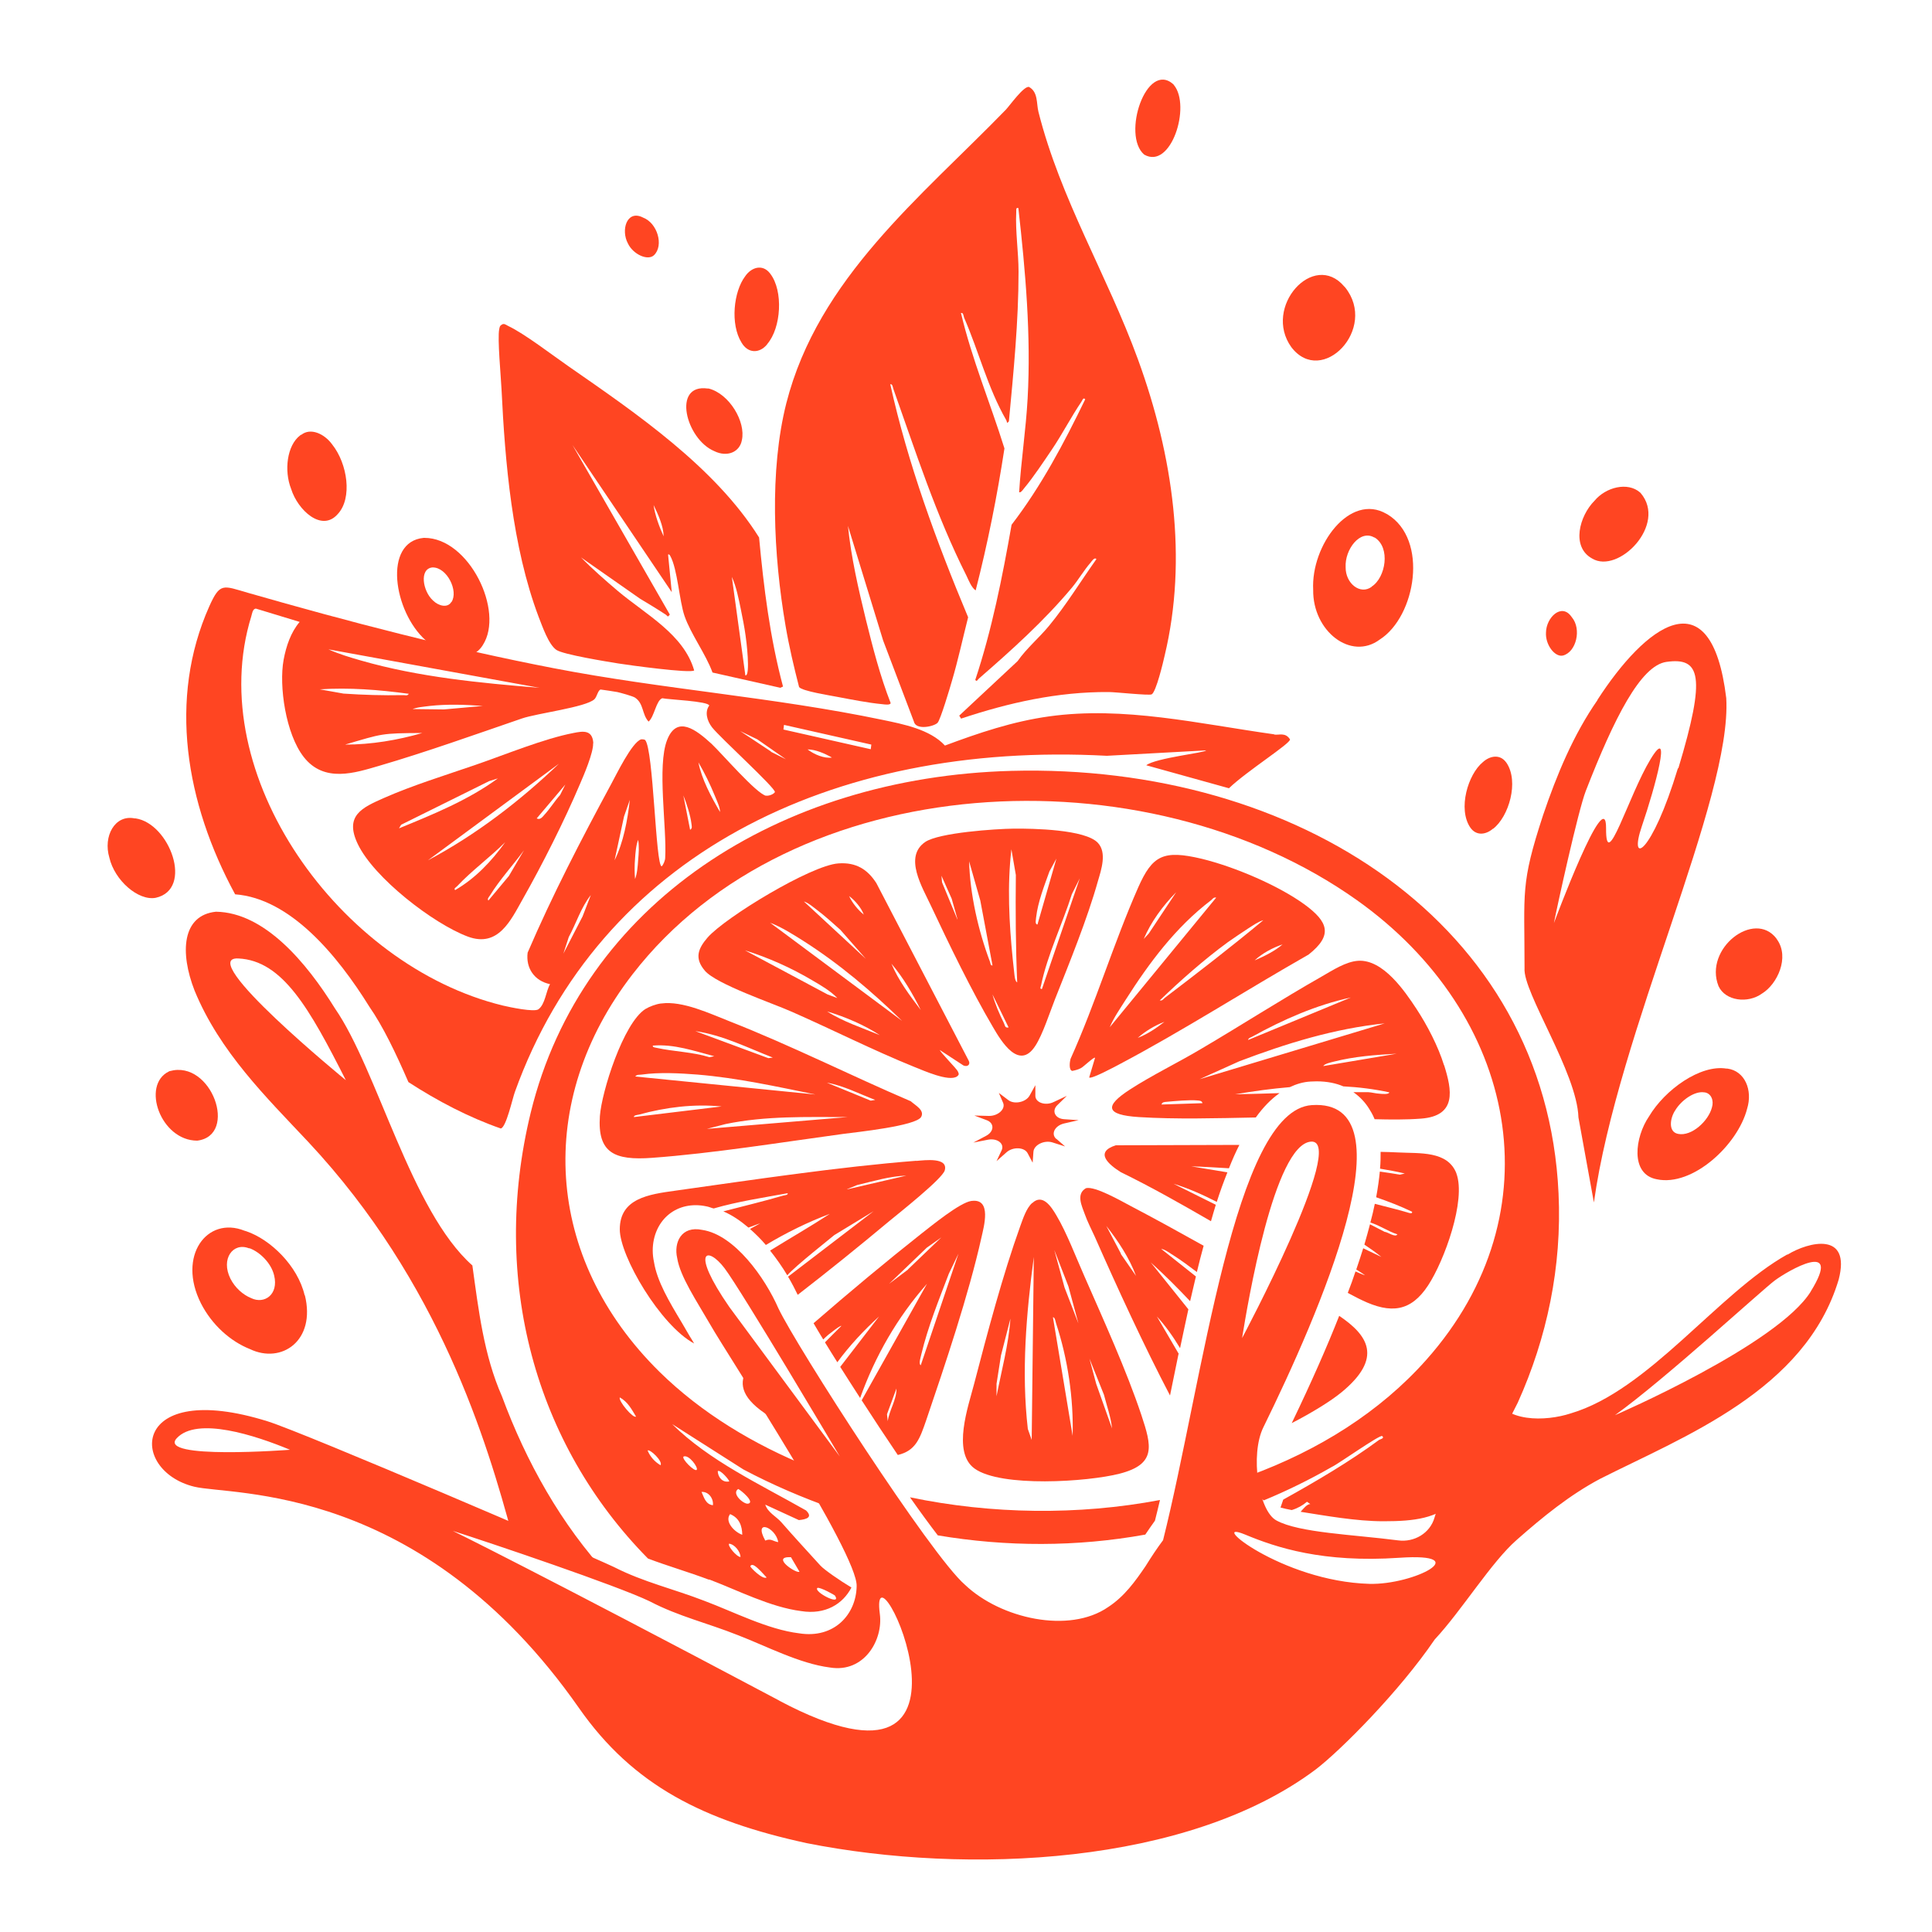 <?xml version="1.0" encoding="UTF-8"?><svg id="Layer_1" xmlns="http://www.w3.org/2000/svg" viewBox="0 0 100 100"><defs><style>.cls-1{fill:#ff4522;}</style></defs><path class="cls-1" d="M69.62,14.87l-.04-.04c-1.59-1.88-4.23,1.07-2.74,3.14,1.58,2.07,4.5-.96,2.78-3.1Z"/><path class="cls-1" d="M7.02,42.36h-.05c-1.03-.21-1.64.93-1.31,2.03.27,1.18,1.5,2.25,2.4,2.08,1.98-.44.72-3.85-1.04-4.11Z"/><path class="cls-1" d="M84.92,25.52l-.03-.03c-.64-.56-1.77-.28-2.36.43-.78.78-1.22,2.39-.12,2.99,1.36.82,3.9-1.76,2.51-3.39Z"/><path class="cls-1" d="M91.95,48.58c-1.15-1.51-3.77.52-3,2.46.35.77,1.52.92,2.26.38.78-.48,1.43-1.86.77-2.79l-.03-.04Z"/><path class="cls-1" d="M8.78,55.44l-.04.02c-1.44.7-.43,3.58,1.47,3.58,2.14-.27.74-4.2-1.42-3.6Z"/><path class="cls-1" d="M77.28,42.9c.82-.63,1.35-2.44.7-3.41l-.03-.04c-.32-.43-.84-.33-1.2,0-.77.63-1.3,2.42-.65,3.38.31.45.81.38,1.18.06Z"/><path class="cls-1" d="M39.71,17.81c.73-.84.84-2.76.16-3.64l-.03-.04c-.38-.47-.95-.3-1.27.17-.6.79-.78,2.48-.19,3.43.33.57.93.58,1.33.09Z"/><path class="cls-1" d="M60.76,4.4l-.03-.04c-1.39-1.23-2.68,2.63-1.51,3.64,1.39.81,2.44-2.51,1.54-3.6Z"/><path class="cls-1" d="M38.4,22.78c.21-.95-.65-2.4-1.72-2.67h-.05c-1.86-.26-1.13,2.62.34,3.24.67.33,1.32.05,1.43-.57Z"/><path class="cls-1" d="M15.58,22.5l-.05.04c-.67.51-.84,1.81-.46,2.77.34,1.09,1.58,2.25,2.41,1.3.77-.82.51-2.61-.29-3.61-.4-.55-1.12-.88-1.6-.49Z"/><path class="cls-1" d="M80.9,33.93c.69-.18.97-1.37.46-1.98l-.03-.04c-.51-.71-1.3.05-1.31.83-.04.63.46,1.29.88,1.19Z"/><path class="cls-1" d="M33.85,13.21c.52-.5.18-1.67-.57-1.95l-.04-.02c-.8-.37-1.11.67-.74,1.36.27.57,1.03.91,1.35.61Z"/><path class="cls-1" d="M21.98,27.84h-.05c-2.12.2-1.56,3.82.1,5.3.9.91,2.36,1.23,2.96.25,1.13-1.75-.71-5.55-3.02-5.55ZM23.36,31.16c-.19.32-.66.21-.95-.08-.53-.48-.72-1.64-.03-1.71h.02c.74,0,1.34,1.22.97,1.79Z"/><path class="cls-1" d="M71.81,26.62l-.04-.02c-1.9-1.11-3.92,1.62-3.8,3.93-.03,2.13,1.95,3.69,3.45,2.57,1.86-1.19,2.54-5.18.39-6.48ZM71,30.37c-.59.44-1.36-.17-1.35-1.01-.05-.91.74-1.97,1.48-1.54h.02c.84.52.57,2.08-.15,2.54Z"/><path class="cls-1" d="M89.42,55.31h-.06c-1.34-.22-3.18,1.08-4.01,2.48-.72,1.05-1,2.99.41,3.25,1.85.39,4.19-1.78,4.67-3.65.3-.97-.12-1.96-1.02-2.08ZM88.61,57.32c-.18.7-1.05,1.51-1.75,1.37-.53-.1-.42-.82-.15-1.22.31-.52,1-1.01,1.5-.93h.02c.34.05.49.42.38.78Z"/><path class="cls-1" d="M15.77,67.05c-.36-1.54-1.78-2.9-3.02-3.32l-.1-.03c-1.93-.77-3.49,1.3-2.25,3.76.57,1.12,1.53,1.97,2.54,2.37,1.63.78,3.42-.43,2.84-2.79ZM13,67.19c-.42-.17-.83-.53-1.07-1-.52-1.04.14-1.9.95-1.58h.04c.52.19,1.12.76,1.27,1.41.24.99-.51,1.5-1.19,1.17Z"/><path class="cls-1" d="M82.69,36.23c-1.24,1.78-2.11,3.86-2.82,5.96-1.18,3.6-.96,3.94-.96,7.92-.1,1.24,2.72,5.41,2.79,7.73l.8,4.4c1.22-8.79,7.16-20.9,6.85-26.11-.78-6.41-4.21-3.71-6.67.1ZM86.85,39.76c-1.37,4.52-2.57,5.06-1.87,3.01.7-2.05,1.59-5.35.45-3.47-1.14,1.88-2.32,5.97-2.3,3.57.02-2.4-2.7,4.91-2.7,4.91.16-.83,1.25-5.81,1.65-6.84,1.47-3.78,2.84-6.49,4.17-6.68,1.76-.25,2.07.7.62,5.51Z"/><path class="cls-1" d="M31.51,81.57c-2.47-2.66-4.28-5.92-5.53-9.3-.94-2.13-1.21-4.47-1.53-6.77-3.19-2.83-4.9-10.1-7.11-13.3-1.47-2.37-3.64-4.97-6.16-5.01-1.76.18-1.88,2.11-1.11,4.08,1.3,3.17,3.72,5.53,5.88,7.83,6.82,7.29,9.26,15.55,10.57,20.39l5,2.09ZM12.34,49.61c2.29.11,3.68,2.59,5.56,6.3,0,0-7.85-6.42-5.56-6.3Z"/><path class="cls-1" d="M53.43,62.27c.54-.51.99.2,1.25.64.53.89,1.01,2.16,1.44,3.13.99,2.26,2.19,4.9,2.96,7.21.53,1.6.78,2.54-1.14,3.03-1.64.42-6.13.72-7.5-.27-1.17-.85-.32-3.22-.02-4.38.68-2.61,1.48-5.64,2.39-8.17.14-.38.31-.92.61-1.19ZM55.81,68.47l-.51-1.89-.73-1.88.53,1.94.71,1.84ZM53.4,74.54l.11-9.48c-.39,2.94-.65,5.94-.31,8.9l.2.57ZM55.52,74.32c.05-1.95-.25-3.98-.86-5.83-.03-.09-.05-.31-.16-.31l1.02,6.14ZM51.57,72.32c.26-1.35.63-2.69.73-4.07l-.49,1.91-.23,1.47v.69ZM57.56,73.95c-.06-.61-.27-1.17-.42-1.76l-.75-1.87.35,1.31.82,2.31Z"/><path class="cls-1" d="M34.23,51.94c1.1-.15,2.53.53,3.55.93,3.18,1.25,6.23,2.79,9.36,4.13.23.21.73.46.54.81-.26.47-3.36.79-4.03.88-3.17.43-6.75,1.01-9.91,1.24-1.93.14-2.82-.25-2.69-2.16.09-1.26,1.21-4.81,2.35-5.54.21-.13.56-.26.81-.29ZM40,54.74c-1.31-.51-2.58-1.16-4.01-1.37l3.78,1.4.23-.03ZM36.97,54.67c-1.04-.27-2.07-.64-3.18-.55-.02.1.13.1.21.12.87.19,1.86.21,2.72.48l.25-.05ZM42.2,56.65c-2.01-.41-4.04-.86-6.1-1.03-.9-.07-1.99-.13-2.88,0-.12.02-.25-.02-.34.1l9.31.93ZM45.3,56.93c-.83-.31-1.61-.73-2.5-.89l2.27.93.23-.04ZM37.35,57.27c-1.44-.14-2.89.04-4.27.42-.09.02-.28.03-.27.13l4.54-.55ZM43.86,57.82c-2.11,0-4.23-.07-6.3.36l-.97.25,7.27-.61Z"/><path class="cls-1" d="M48.65,54.34c-.06.05.86.96.93,1.12.05.12.08.16-.05.26-.43.28-1.73-.31-2.19-.49-2.11-.85-4.24-1.93-6.33-2.85-1.03-.46-3.94-1.44-4.53-2.14-.54-.64-.36-1.13.15-1.72.93-1.05,5.34-3.73,6.76-3.83.93-.07,1.52.32,1.97,1.02l4.78,9.19c.1.19-.05.34-.27.25l-1.21-.79ZM44.71,47.34c-.13-.35-.45-.73-.76-.96.16.35.45.71.76.96ZM44.86,49.68l-1.36-1.55c-.39-.35-.79-.71-1.21-1.03-.2-.15-.45-.37-.68-.44l3.26,3.02ZM46.68,52.83c-1.55-1.51-3.23-2.94-5.1-4.13-.54-.34-1.12-.71-1.72-.94l6.83,5.08ZM43.34,51.66c-.34-.36-.85-.66-1.3-.92-1.08-.64-2.26-1.17-3.48-1.55l4.27,2.28.51.19ZM47.66,52.28c-.42-.84-.9-1.67-1.52-2.4.36.86.94,1.64,1.52,2.4ZM45.54,53.58c-.81-.53-1.77-.94-2.73-1.23.82.53,1.82.85,2.73,1.23Z"/><path class="cls-1" d="M56.37,55.79l.31-1.04c-.06-.06-.62.49-.74.54-.13.07-.29.11-.44.14-.19-.04-.13-.48-.09-.62,1.3-2.89,2.23-5.99,3.5-8.87.74-1.67,1.3-1.96,3.29-1.49,1.69.41,3.97,1.38,5.33,2.37,1.21.89,1.48,1.58.2,2.59-3.29,1.87-6.48,3.93-9.83,5.7-.19.1-1.42.76-1.52.66ZM59.2,48.6l.26-.28,1.42-2.14c-.7.71-1.3,1.53-1.68,2.42ZM62.95,46.46c-.14-.03-.18.07-.27.14-1.84,1.4-3.22,3.27-4.41,5.14-.29.46-.62.93-.83,1.43l5.51-6.71ZM65.39,47.63c-.28.08-.55.28-.79.43-.34.22-.72.48-1.05.71-1.23.9-2.44,1.97-3.52,3.01.14.03.18-.07.27-.14,1.72-1.31,3.43-2.63,5.09-4.01ZM66.39,48.88c-.51.17-1.07.47-1.45.83.51-.22,1.04-.48,1.45-.83ZM60.27,52.89c-.49.18-1.01.5-1.38.83.5-.19.97-.51,1.38-.83Z"/><path class="cls-1" d="M52.48,42.89c.98-.01,3.71.04,4.35.74.47.51.17,1.39,0,1.97-.55,1.96-1.46,4.19-2.22,6.11-.27.68-.64,1.84-1.02,2.42-.84,1.31-1.77-.24-2.19-.96-1.12-1.9-2.28-4.3-3.22-6.3-.43-.93-1.42-2.52-.29-3.29.71-.48,3.62-.68,4.59-.69ZM52.65,50.85c-.08-1.85-.09-3.7-.07-5.56l-.23-1.33c-.22,1.89-.12,3.8.07,5.69.03.24.05.5.08.74.01.1.04.41.14.45ZM53.7,47.85l.98-3.41-.36.66c-.27.75-.6,1.59-.69,2.38,0,.08-.08.36.06.37ZM51.37,49.96l-.63-3.35-.58-2.03c.05,1.72.47,3.57,1.08,5.2.03.07.02.21.13.19ZM49.56,47.58l-.3-1.06-.53-1.19.03.34.79,1.91ZM53.93,51.19l1.96-5.73-.41.82c-.48,1.52-1.27,3.15-1.59,4.7-.01.07-.1.22.04.21ZM52.2,53.17l-.83-1.7c.13.48.36,1.02.59,1.48.06.11.04.27.24.23Z"/><path class="cls-1" d="M49.74,37.19l-.09-.15,3.02-2.82c.47-.67,1.11-1.2,1.63-1.83.89-1.08,1.64-2.31,2.45-3.45-.1-.12-.25.12-.3.18-.35.4-.63.89-.97,1.3-1.44,1.72-3.12,3.23-4.81,4.7-.07.06-.11.19-.19.07.86-2.59,1.4-5.31,1.88-8.03,1.53-1.99,2.71-4.22,3.81-6.49-.1-.13-.15.06-.2.13-.53.78-.98,1.66-1.52,2.46-.42.62-.97,1.45-1.44,2.01-.06.07-.16.24-.26.21.1-1.63.35-3.23.44-4.86.18-3.26-.11-6.56-.48-9.85-.15-.05-.1.14-.11.22-.05.96.12,2.08.12,3.07,0,2.59-.26,5.19-.5,7.75-.13.15-.08.04-.14-.07-.96-1.67-1.42-3.56-2.18-5.3-.03-.08-.03-.27-.16-.24.56,2.38,1.52,4.67,2.25,7.01-.38,2.48-.87,4.93-1.49,7.35-.22-.15-.36-.52-.48-.77-1.58-3.14-2.62-6.4-3.78-9.66-.03-.08-.04-.27-.16-.24.91,4.11,2.38,8.12,4.03,12.06-.28,1.1-.52,2.22-.84,3.3-.1.35-.59,2-.74,2.16-.17.19-1.13.41-1.23-.07l-1.59-4.19-1.82-5.93c.16,1.61.54,3.26.93,4.86.36,1.45.73,2.9,1.28,4.31-.01.12-.34.07-.42.06-.74-.07-1.6-.24-2.34-.38-.35-.07-1.84-.3-1.98-.51-.27-1.05-.52-2.11-.7-3.17-.63-3.67-.84-8.04.04-11.52,1.65-6.47,6.97-10.67,11.36-15.19.2-.21.93-1.24,1.2-1.18.48.26.38.86.49,1.29,1.14,4.52,3.56,8.45,5.15,12.81,1.83,5.02,2.57,10.34,1.39,15.3-.08.36-.45,1.92-.68,2.04-.14.07-1.87-.12-2.22-.12-2.65-.02-5.2.56-7.63,1.37Z"/><path class="cls-1" d="M40.54,35.53l-.15.07-3.51-.79c-.35-.96-1.13-2-1.45-2.93-.27-.78-.36-2.43-.74-3.11-.02-.04-.08-.11-.11-.06l.19,1.94-5.14-7.62,5.04,8.78c-.13.16-.09.09-.2.01-.44-.29-.89-.56-1.34-.83l-3.06-2.14c.6.61,1.25,1.18,1.91,1.74,1.45,1.22,3.41,2.24,3.95,4.11-.16.17-3.44-.28-3.93-.36-.56-.09-2.85-.46-3.2-.7-.41-.28-.73-1.23-.92-1.71-1.37-3.63-1.74-8.02-1.92-11.76-.03-.64-.22-2.66-.12-3.13.02-.09.02-.17.11-.22.13-.11.23-.01.35.05.85.4,2.3,1.52,3.14,2.1,3.5,2.43,7.57,5.21,9.85,8.85.24,2.58.56,5.18,1.24,7.72ZM38.59,34.96c.26,0,.04-1.84,0-2.07-.06-.44-.16-.94-.25-1.38-.11-.53-.23-1.15-.46-1.65l.7,5.1ZM34.35,27.76c-.01-.53-.28-1.12-.52-1.62.07.52.29,1.12.52,1.62Z"/><path class="cls-1" d="M30.7,38.47c.02.48-.48,1.65-.68,2.11-.82,1.93-1.94,4.15-2.97,5.97-.61,1.08-1.26,2.51-2.83,1.93-1.8-.67-4.87-3.05-5.7-4.79-.71-1.48.23-1.89,1.36-2.39,1.47-.65,3.19-1.18,4.73-1.71s3.55-1.36,5.07-1.65c.49-.1.99-.18,1.03.53ZM22.15,44.53c2.5-1.33,4.75-3.06,6.78-5l-6.78,5ZM27.78,42.36c.18.1.31-.09.4-.19.28-.3.53-.71.81-1.02l.27-.54-1.48,1.75ZM20.64,42.88c1.78-.73,3.58-1.46,5.13-2.59l-.45.14-4.56,2.26-.11.19ZM25.28,46.61l1.06-1.27.78-1.33c-.57.78-1.25,1.51-1.76,2.34-.04.06-.16.18-.08.26ZM23.56,46.07c1.05-.61,1.89-1.5,2.59-2.48-.79.79-1.72,1.46-2.48,2.27-.05.06-.21.13-.11.21Z"/><path class="cls-1" d="M65.96,38.01c-3.92-.55-7.79-1.47-11.66-.93-1.88.26-3.65.86-5.39,1.51-.77-.84-2.17-1.11-3.23-1.33-5.65-1.18-11.35-1.58-17-2.67-5.34-1.03-10.6-2.4-15.86-3.91-1.28-.37-1.43-.54-1.99.71-2.13,4.78-1.23,10.16,1.34,14.9,2.84.21,5.28,3.13,6.95,5.82.7,1.01,1.36,2.38,2.02,3.9,1.51.98,3.14,1.83,4.78,2.4.28-.05.61-1.57.73-1.89,4.37-12.16,16.32-18.17,30.64-17.4l5.13-.28c.04.11-2.61.39-3.09.77l4.28,1.19c.91-.88,3.21-2.33,3.16-2.53-.24-.38-.56-.21-.82-.25ZM27.9,35.6c-3.04-.25-6.22-.55-9.21-1.41-.56-.16-1.16-.34-1.69-.58l10.91,1.99ZM21.31,36.72c.27-.12.63-.14.93-.18.89-.1,1.84-.07,2.75,0l-2.01.18-1.67-.02ZM21.86,37.94c-1.28.37-2.64.6-4,.6,1.95-.57,1.84-.59,4-.6ZM21.16,35.91c-.08.13-.19.06-.31.07-1.02.02-2.04-.01-3.07-.08l-1.23-.22c1.52-.1,3.06.02,4.6.23ZM30.14,47.46l-.98,1.9.28-.86c.39-.72.63-1.53,1.14-2.17l-.44,1.14ZM31.81,44.53l.49-2.27.3-.86c-.12,1.06-.33,2.2-.79,3.13ZM33.03,44.52c-.02.31-.05.7-.16.98-.03-.32-.03-.73,0-1.05.02-.31.05-.7.16-.98.06.35.03.71,0,1.05ZM35.72,42.95l-.35-1.78c.17.41.37,1.05.42,1.47.01.12.06.23-.07.31ZM36.15,39.46c.32.55.61,1.14.85,1.73.1.25.27.59.27.84-.46-.79-.95-1.69-1.12-2.57ZM39.65,41.19c-.51-.12-2.28-2.18-2.82-2.69-.8-.73-1.79-1.5-2.3-.2-.53,1.35-.01,4.53-.1,6.1,0,.13-.09.35-.18.44-.32,0-.42-6.07-.86-6.54-.04-.03-.16-.04-.21-.03-.48.16-1.28,1.83-1.56,2.34-1.53,2.83-3.04,5.74-4.31,8.7-.1.79.34,1.46,1.16,1.63-.21.36-.25,1.04-.6,1.3-.22.16-1.49-.11-1.83-.19-8.44-2.04-15.57-11.97-13.03-20.16.04-.13.06-.37.23-.39l2.27.69c-.46.54-.7,1.26-.83,1.96-.25,1.36.11,3.84,1.04,5.03,1.06,1.36,2.66.82,3.9.46,2.43-.71,5-1.63,7.39-2.45.77-.27,3.32-.58,3.76-1,.13-.13.18-.47.32-.5.04,0,.75.11.86.13.18.04.8.21.92.29.46.31.35.86.7,1.24.3-.25.39-1.1.71-1.21.3.07,2.39.15,2.43.38-.24.32-.12.78.14,1.12.41.53,3.29,3.14,3.26,3.36-.08.12-.33.21-.47.18ZM39.91,38.9l-1.6-1.06.89.43,1.48,1.03-.78-.39ZM41.8,38.79c.41,0,.89.21,1.26.42-.4.06-.92-.16-1.26-.42ZM45.07,38.78l-4.52-1.02.03-.24,4.52,1.02-.03.24Z"/><path class="cls-1" d="M47.1,77.5c.52.74,1.01,1.41,1.44,1.97,3.56.6,7.2.6,10.74-.04.17-.25.34-.5.5-.72.09-.34.17-.7.26-1.07-4.23.8-8.72.74-12.94-.14Z"/><path class="cls-1" d="M36.7,81.75c1.46.55,3.18,1.44,4.77,1.64,1.25.2,2.16-.37,2.6-1.22-.6-.36-1.41-.92-1.61-1.14-.67-.74-1.34-1.46-2.01-2.23-.27-.31-.71-.51-.84-.92l1.74.8c.41-.04.73-.15.37-.5-2.39-1.36-5.01-2.57-6.93-4.47l3.69,2.35c1.51.8,3.08,1.47,4.67,2.03-.35-.66-.76-1.38-1.19-2.13-2.96-1.19-5.66-2.83-7.82-4.95-5.99-5.9-6.46-14.04-1.4-20.58,8.28-10.71,26.51-11.64,37.49-3.84,8.3,5.9,10.4,16.14,3.59,23.8-2.4,2.7-5.58,4.68-9.12,5.98.16.6.41,1.07.71,1.29,1.21-.5,2.39-1.08,3.54-1.74.28-.12,2.48-1.68,2.59-1.59.15.12-.12.17-.16.2-1.53,1.13-3.27,2.15-4.96,3.09l-.14.41c.18.05.37.09.58.13.3-.09.57-.24.79-.43l.17.12c-.17,0-.35.23-.5.4,1.28.2,2.87.49,4.29.49,3.33,0,4.2-.64,6.95-6.14,1.51-3.35,2.29-7.03,2.11-10.83-.64-13.96-13.55-22.26-28.32-21.87-12.03.32-22.24,6.88-24.88,17.69-2.11,8.66.23,17.16,6.07,23.08,1.03.39,2.08.69,3.17,1.1ZM42.31,82.19c.14-.05.88.36.91.4.36.57-1.14-.21-.91-.4ZM40.94,80.6l.44.75c-.14.13-1.52-.8-.44-.75ZM37.74,79.9c.3.04.58.42.59.69-.2,0-.69-.59-.59-.69ZM40.28,79.82c-.27-.04-.38-.21-.67-.08-.64-1.16.55-.69.67.08ZM39.05,81.04c.2.12.47.44.63.61-.21.13-.84-.52-.84-.57,0-.06.08-.12.21-.04ZM38.21,77.07c.14.06.89.69.51.76-.23.04-.88-.53-.51-.76ZM38.42,79.44c-.41-.14-.93-.69-.63-1.07.48.2.62.61.63,1.07ZM37.74,76.68c-.36.07-.58-.24-.59-.53.12-.12.64.5.59.53ZM36.9,77.91c-.38-.04-.47-.43-.59-.69.39-.02.63.37.59.69ZM35.38,75.39c.28-.12.78.58.68.69-.11.11-.8-.58-.68-.69ZM34.19,75.84c-.31-.18-.54-.45-.67-.76.11-.1.8.55.67.76ZM32.08,72.33c.42.23.62.63.84.99-.14.12-.92-.8-.84-.99Z"/><path class="cls-1" d="M39.35,72.98c.35.27.81.55,1.33.82-.66-1.1-1.32-2.16-1.91-3.09-.49.69-.53,1.42.58,2.27Z"/><path class="cls-1" d="M54.67,58.94l.46.4-.66-.21c-.42-.13-.96.13-.98.49l-.04.56-.26-.49c-.17-.32-.76-.34-1.09-.05l-.52.46.26-.55c.17-.35-.21-.65-.7-.56l-.76.15.66-.35c.42-.22.44-.66.03-.81l-.64-.24.75.02c.48.01.88-.36.74-.68l-.22-.51.49.37c.31.24.91.11,1.1-.23l.3-.54v.55c0,.35.52.53.95.32l.68-.32-.49.48c-.31.3-.12.7.35.73l.75.05-.75.17c-.48.11-.7.54-.41.8Z"/><path class="cls-1" d="M92.51,64.93c-3.58,2-7.17,7.04-11.22,8.23-1.26.41-3.48.51-4.02-1.02-.22.57-.46,1.14-.74,1.68-1.32,2.24-1.99,3.72-2.28,4.73-.23.81-1.05,1.29-1.88,1.18-2.3-.3-5.13-.39-6.3-1.03-.94-.5-1.37-3.42-.68-4.82,2.86-5.83,7.77-17.03,2.51-16.68-4.01.26-5.63,14.25-7.7,22.52-.3.4-.6.85-.91,1.35-.54.79-1.09,1.56-1.93,2.11-2.02,1.4-5.57.6-7.41-1.15-1.76-1.51-8.73-12.35-9.66-14.31-.69-1.58-2.27-3.81-3.94-4.06-1.1-.23-1.48.67-1.3,1.45.15.96.99,2.2,1.73,3.48.87,1.53,7.65,11.86,7.56,13.52-.03,1.45-1.16,2.72-2.98,2.43-1.63-.2-3.4-1.12-4.9-1.68-1.6-.62-3.14-.97-4.64-1.73l-.04-.02c-1.72-.81-15.96-6.92-17.92-7.54-7.1-2.22-7.23,2.54-3.81,3.38,1.96.48,11.74-.24,19.92,11.46,2.81,4.02,6.46,5.83,11.78,6.99,8.31,1.65,19.74,1.15,26.36-3.82,1.29-.99,4.32-4.03,6.15-6.72,1.4-1.5,2.94-4.02,4.25-5.16,1.36-1.2,2.74-2.32,4.3-3.15,4.32-2.19,10.64-4.57,12.36-10.32.65-2.5-1.55-1.96-2.65-1.29ZM37.75,67.65c-2.06-2.98-1.13-3.17-.25-2.01.88,1.16,5.97,9.75,5.97,9.75l-5.72-7.74ZM9.15,74.44c1.05-1.13,4.06-.15,5.86.6,0,0-6.91.53-5.86-.6ZM40.35,88.03c-12.69-6.73-16.91-8.79-16.91-8.79,1.92.61,8.5,2.83,10.18,3.64l.04.02c1.46.76,2.96,1.11,4.52,1.73,1.46.56,3.2,1.48,4.78,1.68,1.77.29,2.76-1.43,2.58-2.77-.6-4.52,6.67,10.78-5.2,4.49ZM67.86,59.09c1.91-.12-3.57,10.17-3.57,10.17.28-1.74,1.66-10.04,3.57-10.17ZM70.88,81.98c-4.57-.13-8.49-3.4-6.43-2.55,1.61.67,4.02,1.47,7.98,1.2s.76,1.41-1.55,1.35ZM93.73,66.84c-1.7,2.76-10.14,6.41-10.14,6.41,2.59-1.86,7.62-6.49,8.27-6.97.65-.49,3.57-2.19,1.86.57Z"/><path class="cls-1" d="M74.74,55.13c-.3-.97-.87-2.07-1.43-2.92-.6-.91-1.72-2.56-3.01-2.48-.64.04-1.34.5-1.88.81-2.11,1.2-4.16,2.52-6.25,3.75-1.19.71-2.54,1.36-3.68,2.1-1.35.87-1.26,1.32.46,1.43,1.92.12,4.01.06,6.05.02.38-.53.79-.95,1.23-1.26-.77.02-1.53.05-2.3.06.94-.16,1.88-.29,2.83-.37.34-.16.69-.27,1.08-.29.11,0,.21-.01.31-.01h0c.55,0,1.01.1,1.38.26.8.04,1.59.14,2.38.31-.02.12-.39.08-.5.07-.21-.01-.4-.07-.6-.08-.25,0-.51,0-.76,0,.37.26.63.56.81.85.08.13.19.3.29.55.81.02,1.61.03,2.4-.03,1.87-.14,1.6-1.48,1.2-2.76ZM64.83,53.65c1.59-.88,3.29-1.63,5.09-2.02l-5.32,2.2c.02-.11.14-.13.23-.18ZM60.12,57.17c.03-.13.15-.13.26-.14.44-.04,1.19-.11,1.6-.07.11.01.23.01.26.14l-2.13.07ZM62.02,55.89l2.13-.96c2.42-.92,4.91-1.69,7.52-1.96l-9.65,2.91ZM68.49,55.18c.08-.13.4-.19.55-.23,1.06-.27,2.16-.35,3.25-.41l-3.8.64Z"/><path class="cls-1" d="M47.44,60.08c-3.99.31-8.5.99-12.49,1.55-1.38.19-2.87.4-2.87,2,0,1.4,2.11,4.98,3.85,5.91-.09-.15-.16-.27-.22-.36-.14-.24-.28-.48-.42-.72-.66-1.1-1.28-2.14-1.44-3.14-.17-.78,0-1.57.44-2.13.41-.52,1.02-.81,1.72-.81.18,0,.36.02.55.06.13.02.25.08.38.11,1.24-.36,2.57-.56,3.83-.79.02.1-.14.1-.22.12-1.03.3-2.07.55-3.11.82.47.2.9.5,1.3.84.21-.07.41-.16.61-.22l-.53.29c.29.26.57.53.82.83,1.05-.63,2.16-1.18,3.31-1.61-1.01.66-2.06,1.26-3.09,1.9.34.43.64.86.89,1.28.41-.48,2.26-1.93,2.43-2.08l2.04-1.24-4.43,3.39c.2.34.36.65.5.94,1.59-1.23,3.2-2.53,4.72-3.8.52-.43,2.76-2.2,2.89-2.64.19-.69-1.02-.53-1.49-.49ZM43.85,61.55l.51-.21c.84-.2,1.68-.46,2.55-.49l-3.06.71Z"/><path class="cls-1" d="M50.28,62.16c-.6.08-2.08,1.3-2.61,1.71-1.81,1.43-3.74,3.04-5.56,4.62.15.26.32.54.5.84.09-.08.17-.17.26-.24.08-.06.62-.5.68-.46-.28.28-.57.56-.85.85.2.32.41.67.64,1.03.63-.86,1.37-1.65,2.16-2.37l-2.01,2.61c.32.51.67,1.05,1.03,1.61.77-2.15,1.92-4.17,3.46-5.91l-3.38,6.03c.6.93,1.24,1.9,1.87,2.83.93-.22,1.14-.85,1.46-1.77.99-2.91,2.21-6.53,2.87-9.49.12-.55.55-2.03-.51-1.89ZM45.95,73.56l-.04-.36.49-1.33c.01.59-.37,1.11-.45,1.69ZM47,65.71l-.98.74,1.95-1.87.75-.53-1.72,1.65ZM47.67,70.67c-.15-.06,0-.46.02-.58.34-1.42.9-2.79,1.42-4.16l.5-1.04-1.95,5.77Z"/><path class="cls-1" d="M61.02,70.09l-1.14-1.95c.46.5.85,1.06,1.2,1.64.14-.68.29-1.35.43-2.01l-1.95-2.43c.71.64,1.39,1.32,2.04,2.01.1-.43.2-.86.3-1.28l-1.8-1.43c.22.04.43.21.61.32.43.27.84.58,1.24.88.11-.47.23-.92.35-1.36-1.27-.71-2.54-1.41-3.8-2.07-.46-.24-1.82-1.03-2.29-.91-.53.3-.21.93-.06,1.35.13.37.34.78.51,1.15,1.17,2.65,2.54,5.63,3.9,8.23.15-.73.3-1.45.44-2.15ZM58.02,64.89l-.76-1.44c.62.79,1.2,1.67,1.54,2.59l-.79-1.14Z"/><path class="cls-1" d="M69.32,68.1c-.63,1.6-1.44,3.44-2.46,5.56,1.05-.54,2.02-1.14,2.57-1.59,2.18-1.79,1.37-2.96-.11-3.96Z"/><path class="cls-1" d="M62.93,62.36l-2.19-1.09c.78.24,1.52.57,2.24.94.17-.54.36-1.05.55-1.53l-1.87-.31c.65.02,1.3.06,1.95.1.17-.43.35-.84.54-1.21-2.13,0-4.27.02-6.4.02-1.12.36-.36,1,.26,1.39,1.58.77,3.13,1.65,4.67,2.54.08-.29.17-.58.25-.85Z"/><path class="cls-1" d="M75.39,60.75c-.45-1.2-1.92-1.04-3.03-1.1-.3-.02-.6-.02-.9-.03,0,.26,0,.55-.03.87.43.07.86.15,1.28.25l-.25.06c-.34-.06-.69-.11-1.04-.16-.04.4-.1.84-.19,1.33.63.22,1.26.46,1.86.75.02.13-.15.06-.23.04-.56-.17-1.13-.3-1.7-.45-.06.31-.14.63-.23.97.48.14.92.46,1.4.61-.12.18-.49-.12-.66-.13l-.76-.39c-.09.33-.18.68-.29,1.05.3.2.6.41.88.64l-.94-.45c-.11.35-.23.72-.36,1.1.16.1.32.2.46.3-.17-.05-.33-.13-.5-.2-.12.36-.25.73-.4,1.11.24.12.48.26.72.37,1.51.73,2.55.6,3.44-.76.83-1.26,1.98-4.41,1.46-5.8Z"/></svg>